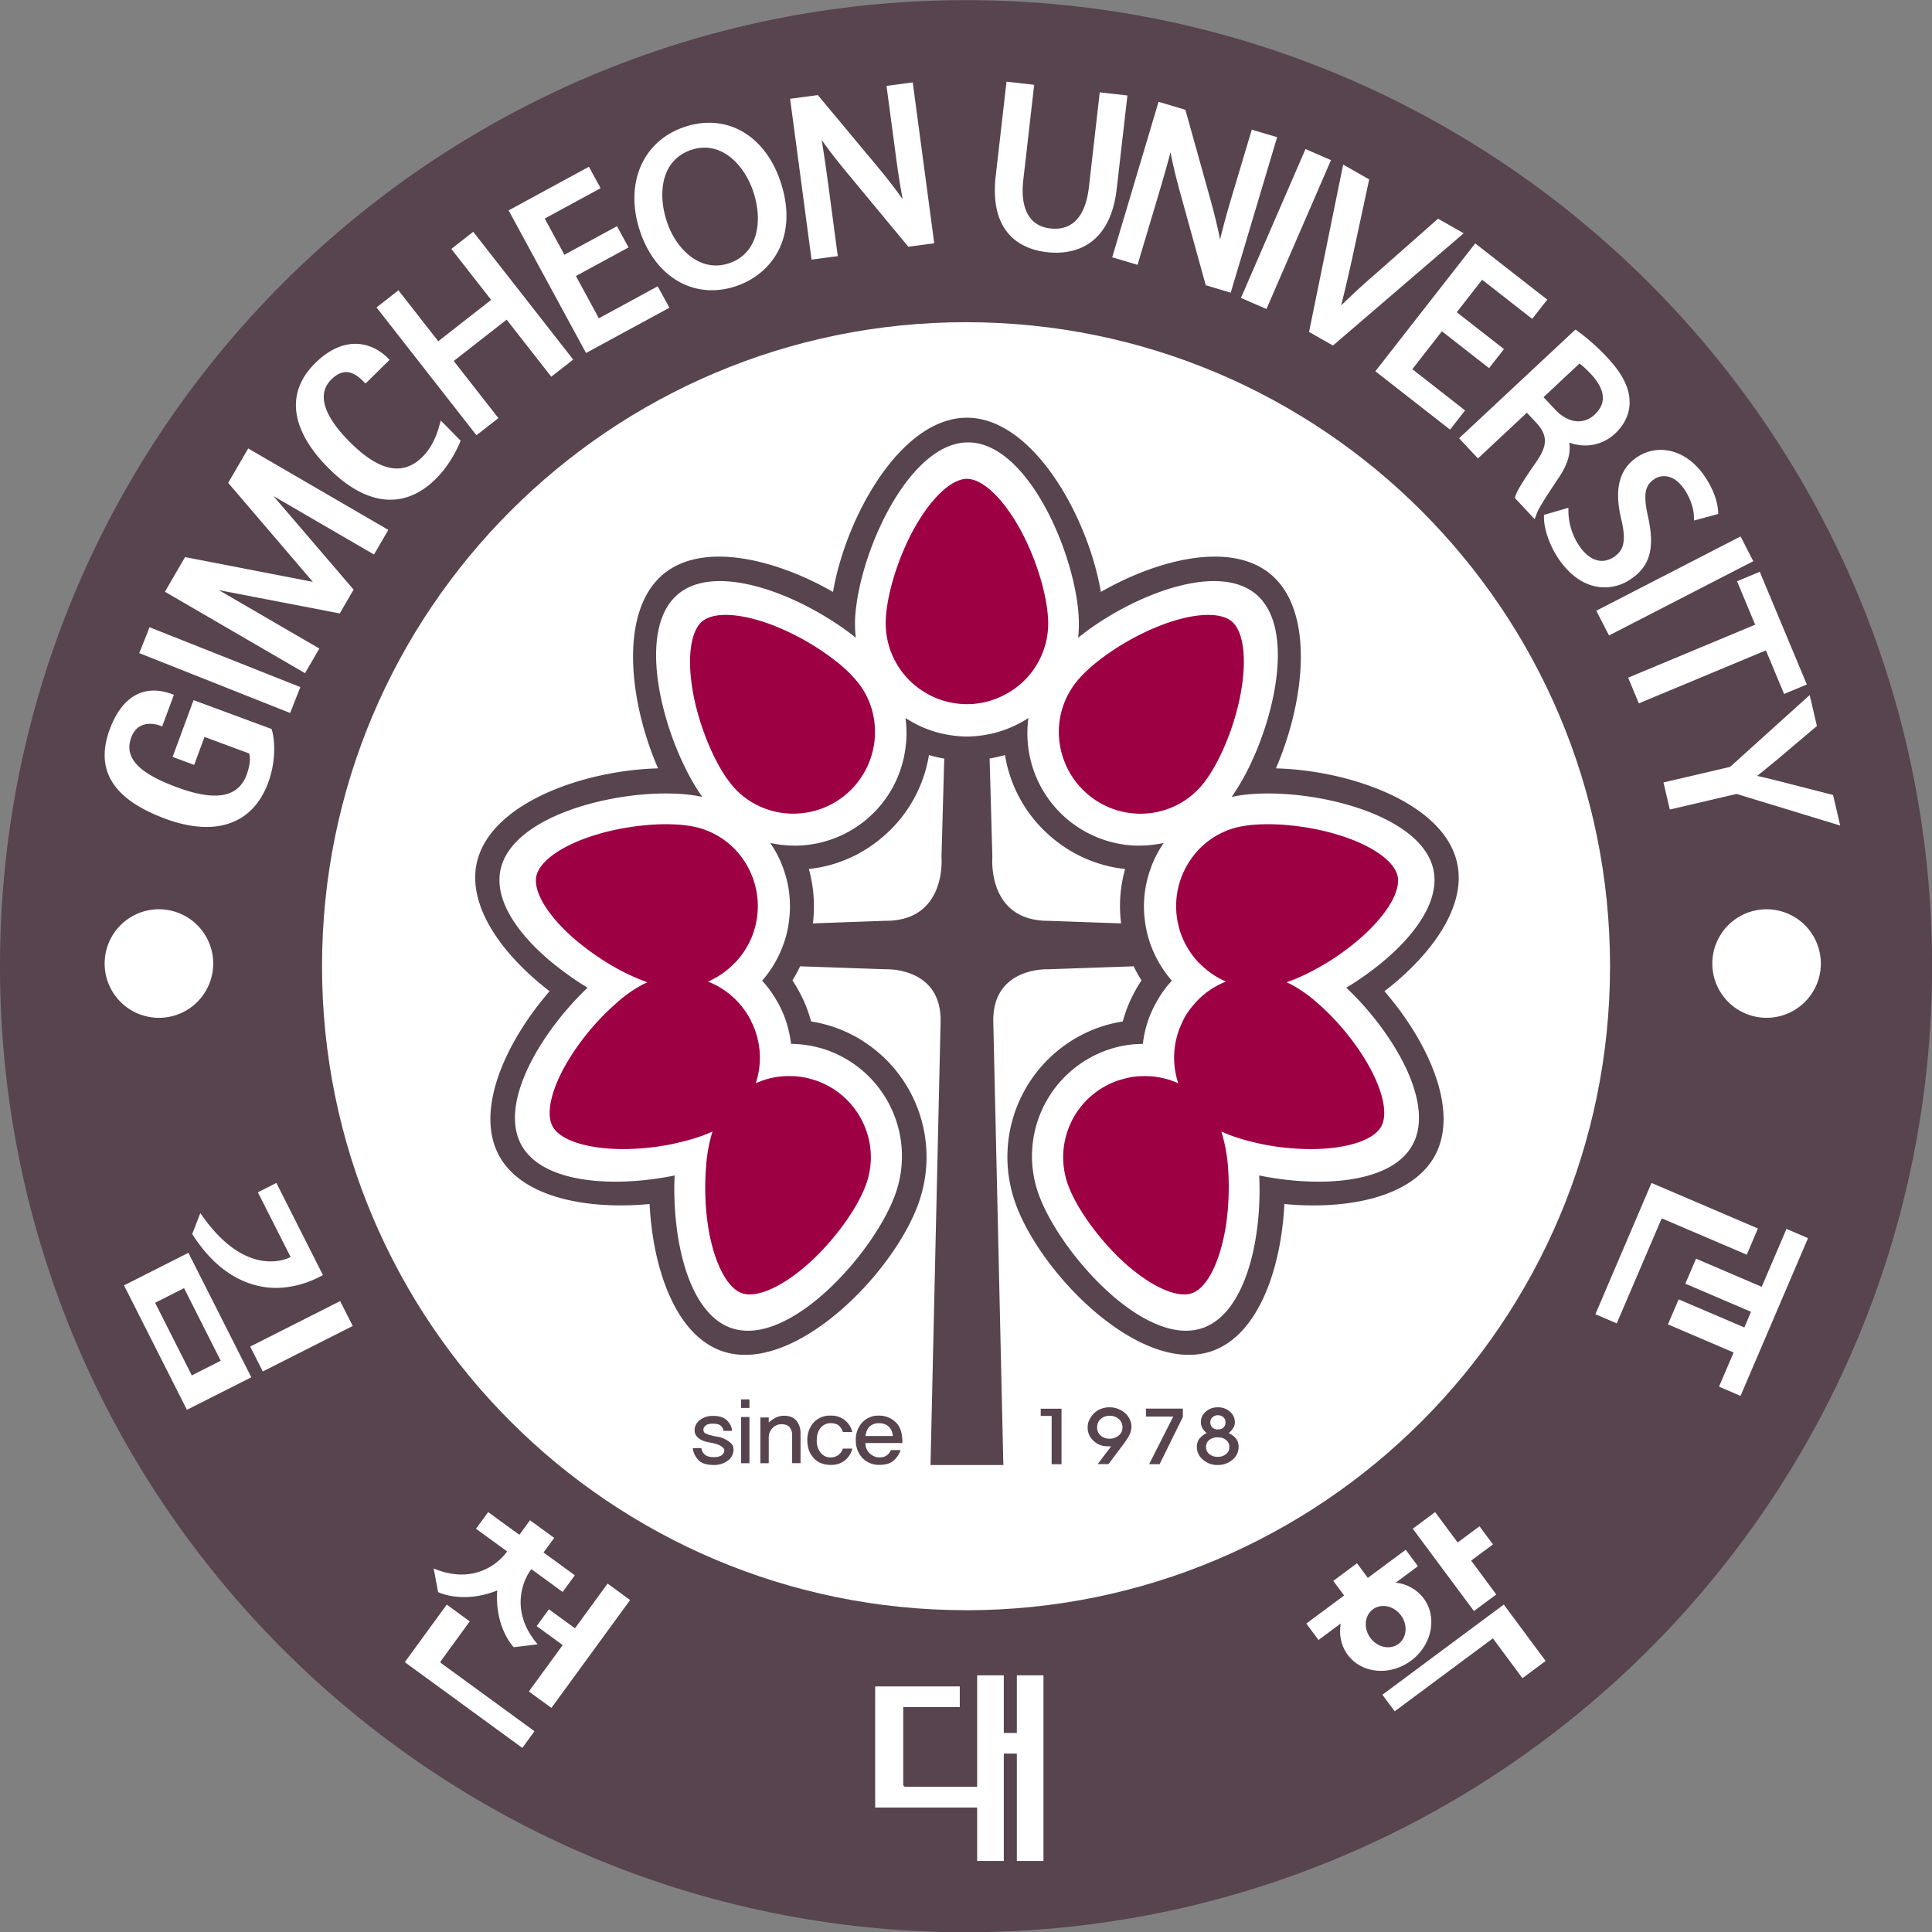<svg xmlns="http://www.w3.org/2000/svg" width="167.386mm" height="167.389mm" viewBox="0 0 167.386 167.389"><rect x="0" y="0" width="167.386" height="167.389" fill="#808080" stroke="none"/><path d="M52.575 165.224c0 12.25-9.93 22.18-22.18 22.18-12.249 0-22.18-9.93-22.18-22.18s9.931-22.18 22.18-22.18c12.25 0 22.18 9.93 22.18 22.18" style="fill:#fff;fill-opacity:1;fill-rule:nonzero;stroke:none;stroke-width:.353" transform="translate(-10.308 -433.006) scale(3.096)"/><path d="M30.363 184.92c-9.953 0-18.022-8.068-18.022-18.022 0-9.954 8.069-18.022 18.022-18.022 9.954 0 18.022 8.068 18.022 18.022 0 9.954-8.068 18.023-18.022 18.023m0-45.057c-14.93 0-27.034 12.104-27.034 27.034s12.104 27.034 27.034 27.034 27.034-12.104 27.034-27.034-12.104-27.034-27.034-27.034" style="fill:#57444e;fill-opacity:1;fill-rule:nonzero;stroke:none;stroke-width:.353" transform="translate(-10.308 -433.006) scale(3.096)"/><path d="M37.645 180.546a.348.348 0 0 1-.241.082.366.366 0 0 1-.235-.079.244.244 0 0 1-.09-.194.24.24 0 0 1 .084-.194.36.36 0 0 1 .246-.078c.1 0 .18.025.239.082a.24.24 0 0 1 .084.193.235.235 0 0 1-.088.188m-.385-1.025a.216.216 0 0 1 .153-.057c.06 0 .11.02.151.054.04.038.06.086.06.147 0 .064-.02.11-.058.143-.035.037-.088.053-.156.053a.211.211 0 0 1-.153-.055.19.19 0 0 1-.057-.147c0-.057.02-.102.06-.138m.453.443a.507.507 0 0 0 .131-.149.276.276 0 0 0 .042-.15.378.378 0 0 0-.138-.303.504.504 0 0 0-.34-.12.498.498 0 0 0-.339.124.376.376 0 0 0-.097.448c.028.052.07.101.127.15a.555.555 0 0 0-.217.173.399.399 0 0 0-.058.22c0 .136.058.255.174.355a.603.603 0 0 0 .402.144.62.62 0 0 0 .418-.144.467.467 0 0 0 .174-.368.39.39 0 0 0-.063-.215.553.553 0 0 0-.216-.165M32.453 179.483h.306v1.353h.276v-1.554h-.582zM34.639 180.028a.392.392 0 0 1-.258.092.363.363 0 0 1-.253-.09.29.29 0 0 1-.096-.229c0-.097.034-.175.102-.234a.359.359 0 0 1 .252-.087.37.37 0 0 1 .253.09.312.312 0 0 1 .102.242.28.28 0 0 1-.102.216m.176-.624a.646.646 0 0 0-.198-.118.65.65 0 0 0-.231-.044.653.653 0 0 0-.31.072.571.571 0 0 0-.22.207.588.588 0 0 0-.07.14.584.584 0 0 0-.02.147c0 .144.054.269.164.371.11.104.24.154.396.154h.099l-.378.498h.304l.38-.508c.093-.121.153-.212.183-.268a.592.592 0 0 0 .079-.277.487.487 0 0 0-.046-.197.592.592 0 0 0-.132-.177M35.398 179.5h.764l-.675 1.334h.293l.65-1.32v-.235h-1.032zM23.616 180.133a.651.651 0 0 0-.215-.07 1.65 1.65 0 0 1-.201-.043.658.658 0 0 1-.13-.05c-.04-.02-.057-.056-.056-.111 0-.036.022-.07.061-.104.037-.037.104-.055.203-.055.12 0 .201.028.24.075.04.048.059.09.053.126h.239c.006-.092-.037-.183-.123-.279-.084-.092-.217-.139-.395-.139a.58.58 0 0 0-.377.115c-.093.077-.142.163-.146.26a.259.259 0 0 0 .07.21.452.452 0 0 0 .197.12c.055.02.123.034.2.047.078.015.15.035.22.064.046.022.086.05.11.077.027.024.038.056.03.094a.173.173 0 0 1-.092.126.411.411 0 0 1-.205.04c-.105 0-.187-.021-.244-.07a.279.279 0 0 1-.098-.182h-.24a.54.54 0 0 0 .127.298c.082.117.236.174.464.174a.626.626 0 0 0 .378-.115.379.379 0 0 0 .17-.292c.003-.084-.017-.149-.066-.196a.707.707 0 0 0-.174-.12M24.069 180.807h.233v-1.293h-.233zM24.069 179.26h.233v-.24h-.233zM25.347 179.483a.539.539 0 0 0-.302.045.938.938 0 0 0-.203.14v-.142h-.234v1.28h.234v-.723c0-.1.037-.187.104-.26a.351.351 0 0 1 .254-.108c.1 0 .172.028.224.08a.364.364 0 0 1 .073.24v.77h.235v-.866a.552.552 0 0 0-.086-.28c-.06-.102-.162-.16-.299-.176M26.575 179.687c.11 0 .19.027.246.082a.455.455 0 0 1 .096.165h.263a.592.592 0 0 0-.605-.459.608.608 0 0 0-.477.193.718.718 0 0 0-.176.497c0 .201.059.364.176.495.117.129.276.193.477.193a.586.586 0 0 0 .605-.456h-.265a.343.343 0 0 1-.34.247.344.344 0 0 1-.284-.136.528.528 0 0 1-.105-.343c0-.142.034-.257.105-.344a.347.347 0 0 1 .284-.134M27.55 180.045c.016-.119.053-.211.12-.27a.38.38 0 0 1 .263-.088c.111 0 .202.033.269.098a.383.383 0 0 1 .11.26zm.844-.386a.657.657 0 0 0-.461-.184.61.61 0 0 0-.475.192.71.71 0 0 0-.18.496c0 .2.064.364.185.497a.634.634 0 0 0 .473.193c.187 0 .326-.045.418-.135a.707.707 0 0 0 .179-.279h-.274a.31.31 0 0 1-.099.135c-.051.047-.127.07-.227.07a.4.4 0 0 1-.387-.402h1.035c.005-.268-.056-.462-.187-.583" style="fill:#57444e;fill-opacity:1;fill-rule:nonzero;stroke:none;stroke-width:.353" transform="translate(-10.308 -433.006) scale(3.096)"/><path d="M42.86 171.894c-.515.95-2.094 1.154-3.583.975a8.531 8.531 0 0 1-.71-.115 8.7 8.7 0 0 1 .005.706c-.053 1.555-.531 3.19-1.58 3.56-1.631.575-4.031-2.13-4.606-3.765a3.147 3.147 0 0 1 2.24-4.102 3.09 3.09 0 0 1 .685-.081c.027-.228.077-.455.155-.676a3.148 3.148 0 0 1 .25-.537c.115-.203.253-.392.408-.555a3.135 3.135 0 0 1-.394-.564 3.11 3.11 0 0 1-.35-1.032 3.097 3.097 0 0 1 .14-1.517c.09-.265.22-.515.375-.742-.272.059-.547.082-.826.073a3.15 3.15 0 0 1-1.85-.717 3.148 3.148 0 0 1-1.11-2.853 3.192 3.192 0 0 1-1.05.443c-.216.046-.44.076-.671.076-.163 0-.325-.016-.48-.041a3.006 3.006 0 0 1-.53-.13 3.223 3.223 0 0 1-.71-.348c.035.26.04.524.007.784a3.127 3.127 0 0 1-1.116 2.07 3.143 3.143 0 0 1-1.849.716 3.335 3.335 0 0 1-.829-.073c.16.227.287.477.378.742.169.474.22.992.139 1.52a3.395 3.395 0 0 1-.03.174 3.204 3.204 0 0 1-.319.855c-.03.051-.055.101-.085.148a3.304 3.304 0 0 1-.307.416c.153.163.289.352.406.555.016.025.028.05.043.075.083.15.15.304.206.462.077.22.126.448.155.676a3.135 3.135 0 0 1 1.006.175 3.149 3.149 0 0 1 1.92 4.008c-.573 1.636-2.974 4.34-4.607 3.766-1.05-.371-1.525-2.006-1.58-3.561-.01-.24-.01-.476.004-.706a8.492 8.492 0 0 1-.709.115c-1.49.18-3.07-.026-3.585-.975-.557-1.03.29-2.676 1.37-3.89.158-.18.323-.348.486-.504a8.125 8.125 0 0 1-.6-.4c-1.132-.82-2.044-1.917-1.836-2.901.308-1.444 2.94-2.17 4.758-2.133.317.006.61.035.863.09.01 0 .017.004.026.006a6.003 6.003 0 0 1-.459-.777c-.804-1.604-1.287-4.017-.214-4.903.942-.78 2.834-.18 4.25.716.261.162.502.334.719.51a3.395 3.395 0 0 1 .011-.874c.222-1.806 1.553-4.594 3.131-4.594 1.578 0 2.858 2.788 3.07 4.594.02.173.03.34.03.492 0 .13-.007.256-.021.381.217-.175.457-.347.715-.51 1.42-.894 3.31-1.496 4.254-.715 1.073.886.588 3.299-.214 4.903-.146.29-.303.553-.46.777.006-.002.016-.006.027-.006.249-.055.545-.084.86-.09 1.82-.038 4.452.689 4.761 2.133.207.984-.705 2.08-1.837 2.901a7.912 7.912 0 0 1-.603.4c.166.156.331.323.49.504 1.08 1.214 1.927 2.86 1.367 3.89m-8.16-6.204a.05.05 0 0 1 .002.01l-2.04-.072c-1.719 0-1.562-1.78-1.562-1.78l-.077-2.762.056-.009c.125-.025.25-.052.374-.088a3.81 3.81 0 0 0 1.338 2.33c.6.5 1.305.783 2.024.859-.136.48-.178.99-.114 1.512m-6.587-.063-2.038.073.002-.006a3.888 3.888 0 0 0-.114-1.516 3.768 3.768 0 0 0 2.021-.858 3.804 3.804 0 0 0 1.34-2.33c.14.041.282.074.428.098l-.077 2.76s.157 1.78-1.562 1.78m15.994-1.606c-.357-1.681-2.99-2.607-5.074-2.66.81-1.864 1.1-4.4-.152-5.437-1.107-.918-3.138-.423-4.746.499-.362-2.115-1.903-4.875-3.748-4.875-1.845 0-3.383 2.76-3.748 4.875-1.61-.922-3.64-1.417-4.745-.499-1.25 1.038-.964 3.573-.15 5.437-2.087.053-4.721.979-5.076 2.66-.26 1.228.745 2.582 2.04 3.576-1.221 1.408-2.105 3.328-1.414 4.6.64 1.18 2.477 1.52 4.213 1.355.088 1.792.716 3.652 2.017 4.113 1.996.7 4.816-2.157 5.517-4.157a3.848 3.848 0 0 0-2.345-4.897 4.062 4.062 0 0 0-.67-.169 3.727 3.727 0 0 0-.332-.83c-.056-.11-.124-.216-.19-.32a3.513 3.513 0 0 0 .215-.392l2.394.083s1.538-.073 1.538 1.428l-.283 12.445h2.038l-.282-12.445c0-1.5 1.537-1.428 1.537-1.428l2.392-.083c.004.005.005.01.008.016.064.13.135.256.211.377-.067.103-.132.209-.191.32a3.761 3.761 0 0 0-.332.83c-.225.037-.45.091-.67.168a3.845 3.845 0 0 0-2.342 4.898c.7 2 3.518 4.856 5.515 4.156 1.3-.46 1.93-2.32 2.019-4.113 1.73.166 3.57-.174 4.212-1.354.691-1.272-.193-3.193-1.412-4.6 1.292-.995 2.299-2.349 2.036-3.576" style="fill:#57444e;fill-opacity:1;fill-rule:nonzero;stroke:none;stroke-width:.353" transform="translate(-10.308 -433.006) scale(3.096)"/><path d="M40.728 168.447a6.075 6.075 0 0 0-.53-.518 3.832 3.832 0 0 0-.673-.486 2.076 2.076 0 0 0-.193-.095c.3-.101.626-.257.952-.443a6.697 6.697 0 0 0 1.128-.803c.726-.642 1.12-1.299 1.028-1.724-.089-.42-.716-.863-1.64-1.149-.928-.29-2.07-.384-2.78-.233h-.006a2.215 2.215 0 0 0-1.378.938 2.293 2.293 0 0 0-.344 1.76l.01.037c.033.154.082.3.147.44.098.21.22.398.369.566.039.045.08.084.123.124.203.197.439.358.698.467a2.25 2.25 0 0 0-.828.56c-.131.144-.254.298-.35.478l-.039.084a2.291 2.291 0 0 0-.22.74c-.04.335-.004.67.1.985a2.216 2.216 0 0 0-.964-.201 2.11 2.11 0 0 0-.67.109c-.021.005-.044.01-.064.018a2.27 2.27 0 0 0-1.399 2.882c.24.689.917 1.618 1.645 2.263.728.638 1.43.945 1.837.802.407-.142.761-.823.93-1.778.056-.323.088-.666.095-1.011.007-.251 0-.5-.018-.74a4.483 4.483 0 0 0-.186-.995c.27.125.6.232.962.313.233.057.48.1.729.13.297.033.597.052.885.049.967-.014 1.694-.257 1.9-.636.206-.381.018-1.125-.499-1.946a6.953 6.953 0 0 0-.756-.987M36.976 161.819c.045-.053.089-.111.131-.173.415-.59.794-1.54.947-2.409.173-.953.073-1.716-.259-1.991-.333-.273-1.097-.232-1.998.12a7.07 7.07 0 0 0-1.723.98c-.241.19-.45.385-.604.572-.294.358-.46.783-.501 1.22-.063.722.22 1.47.824 1.969a2.272 2.272 0 0 0 1.929.473 2.226 2.226 0 0 0 1.254-.761M27.305 158.918a3.764 3.764 0 0 0-.602-.571 7.024 7.024 0 0 0-1.72-.981c-.902-.352-1.669-.393-2-.12-.332.275-.432 1.038-.261 1.991.156.868.536 1.819.948 2.41.046.06.09.119.132.172.33.403.776.658 1.254.761a2.286 2.286 0 0 0 2.75-2.443 2.201 2.201 0 0 0-.501-1.22M24.577 169.19a2.217 2.217 0 0 0-.18-.653l-.042-.087c-.013-.028-.023-.056-.04-.085a2.359 2.359 0 0 0-.346-.477 2.272 2.272 0 0 0-.828-.56c.26-.11.497-.272.7-.472.04-.039.082-.076.117-.119a2.27 2.27 0 0 0 .528-1.043 2.287 2.287 0 0 0-.343-1.76 2.228 2.228 0 0 0-1.38-.938h-.003c-.71-.15-1.853-.058-2.78.233-.925.285-1.554.73-1.641 1.149-.09.425.302 1.082 1.027 1.724a7.287 7.287 0 0 0 1.127.803c.326.186.655.338.953.443-.065.029-.128.059-.191.095a3.637 3.637 0 0 0-.674.486 6.924 6.924 0 0 0-1.288 1.505c-.516.82-.707 1.565-.5 1.946.206.38.934.621 1.902.636.288.003.585-.016.885-.05.248-.03.495-.072.728-.13.361-.08.69-.187.96-.312a4.27 4.27 0 0 0-.18.995 7.235 7.235 0 0 0 .071 1.751c.168.955.525 1.636.932 1.778.408.143 1.11-.164 1.835-.802.73-.645 1.409-1.574 1.647-2.263.412-1.175-.217-2.465-1.398-2.882-.02-.009-.044-.013-.065-.019a2.119 2.119 0 0 0-.667-.109 2.207 2.207 0 0 0-.965.202c.105-.315.14-.65.1-.984M30.388 153.26c-.429 0-.991.524-1.466 1.37-.475.848-.807 1.952-.807 2.68a2.256 2.256 0 0 0 1.093 1.923c.222.136.464.233.723.285a2.244 2.244 0 0 0 1.105-.048c.188-.057.366-.136.532-.237a2.244 2.244 0 0 0 1.094-1.924c0-.727-.332-1.831-.807-2.679-.475-.846-1.036-1.37-1.467-1.37" style="fill:#9e0044;fill-opacity:1;fill-rule:nonzero;stroke:none;stroke-width:.353" transform="translate(-10.308 -433.006) scale(3.096)"/><path d="M54.284 166.823a1.518 1.518 0 1 1-3.037.001 1.518 1.518 0 0 1 3.037 0M9.296 166.823a1.519 1.519 0 1 1-3.038.001 1.519 1.519 0 0 1 3.038 0M10.659 178.191l.023.048.048-.024 2.423-1.225.048-.024-.024-.047-.305-.602-.023-.047-.048.024-2.423 1.224-.048.025.025.048zM8.718 174.37l-.01.025.016.023c.541.838 1.206 1.327 1.98 1.455.794.13 1.494-.244 1.523-.26l.093-.047.048-.024-.025-.047-1.255-2.484-.025-.048-.047.024-.422.214-.048.024.024.048.892 1.763-.016.007c-.05.028-1.202.617-2.453-1.154l-.057-.082-.037.094zM8.697 178.349l-1.002-1.982c-.005-.01-.02-.039-.02-.048.002-.001.007-.01.035-.022l.77-.39 1.026 2.032zm-.095-3.43-1.802.911 1.76 3.482 1.802-.91zM18.69 184.893l-.031.043-.28.385-.032.043.043.032.686.5-.915 1.255-.031.044.043.031.544.397.043.031.031-.042 2.14-2.934.03-.044-.042-.03-.543-.398-.044-.031-.031.043-.881 1.208-.687-.5z" style="fill:#fff;fill-opacity:1;fill-rule:nonzero;stroke:none;stroke-width:.353" transform="translate(-10.308 -433.006) scale(3.096)"/><path d="m15.584 184.384.005.027.024.012c.03.014.694.318 1.631-.056-.07 1.008.424 1.546.446 1.57l.018.02.028-.005.544-.066.093-.012-.059-.074c-.776-.982-.24-1.849-.164-1.96l.05-.069.832.607.043.03.031-.042.278-.38.03-.043-.042-.032-.832-.607.268-.365.03-.043-.044-.032-.59-.43-.043-.032-.031.043-.266.365-.83-.604-.043-.031-.032.042-.278.38-.03.044.042.031.828.603-.04.053c-.033.045-.692.922-1.927.459l-.089-.034.018.093zM15.677 186.403c-.023-.017-.027-.039-.01-.062l.808-1.108-.643-.47-.887 1.216-.014.022h-.002l-.271.373 3.288 2.4.341-.467zM52.162 174.95l.05.02.02-.048.27-.635.022-.05-.05-.02-2.88-1.233-.049-.02-.021.049-1.528 3.575-.021.05.048.02.502.214.049.021.02-.049 1.237-2.89zm1.715-.463-.506-.217-.048-.02-.021.048-.673 1.572-1.788-.766-.048-.02-.022.048-.258.603-.021.049.05.02 1.788.766-.186.437-1.79-.765-.048-.02-.022.048-.258.603-.02.049.049.021 1.788.765-.388.908-.02.049.049.02.504.217.049.021.021-.05 1.847-4.317.02-.048zM45.444 184.805l-.032-.042-.043.031-3.311 2.459-.043.032.031.043.281.379.033.042.042-.032 2.705-2.009.795 1.072.033.042.042-.031.564-.42.042-.03-.032-.044zm-3.765.891c-.197-.266-.167-.625.069-.8.235-.175.587-.1.785.167.198.266.168.624-.068.8-.235.174-.588.1-.786-.167m1.136.638c.586-.435.745-1.218.355-1.744a1.125 1.125 0 0 0-.784-.44l.58-.43.042-.03-.03-.044-.28-.375-.031-.042-.043.032-1.017.754-.271-.365-.033-.043-.043.031-.577.43-.043.031.032.043.272.366-1.015.753-.043.032.03.043.28.374.032.044.042-.033.58-.43c-.055.307.005.622.194.877.39.527 1.185.6 1.77.165m1.73-1.433.032.044.043-.032.54-.401.042-.031-.032-.044-.67-.904.567-.422.042-.031-.032-.044-.312-.421-.032-.044-.043.033-.568.422-.599-.807-.032-.043-.042.031-.54.401-.044.032.032.043zM31.785 188.355h-.365v-1.613h-.746v3.12h-1.995c-.048 0-.073-.024-.073-.073v-2.157h1.582v-.58H27.82v3.39h2.854v1.495h.746v-3.005h.365v3.005h.745v-5.195h-.745zM21.786 147.966l-.05-.093-.095.05-1.553.844-.642-1.183 1.379-.749.094-.051-.051-.094-.221-.406-.052-.094-.093.051-1.378.748-.55-1.013 1.468-.798.094-.051-.05-.094-.225-.412-.05-.094-.095.051-2.058 1.118-.095.052.051.093 2.064 3.803.052.094.094-.051 2.143-1.164.094-.05-.05-.095zM53.214 159.181l.042.1.099-.042.438-.183.099-.041-.041-.099-1.235-2.956-.04-.1-.099.042-.438.183-.1.042.042.098.465 1.116-3.456 1.442-.098.041.041.1.217.52.042.1.098-.042 3.457-1.442zM28.886 142.272l-.014-.106-.106.014-.522.07-.106.014.014.106.24 1.8c.06.45.12.854.198 1.264a14.844 14.844 0 0 0-.68-.88l-1.656-1.988-.039-.045-.058.008-.611.081-.106.015.014.105.572 4.29.015.105.106-.014.522-.07.106-.013-.015-.107-.244-1.832c-.069-.51-.127-.922-.193-1.313.197.28.437.589.735.948l1.652 1.994.038.046.058-.007.56-.075.106-.014-.013-.107zM16.638 146.43l-.066-.084-.084.066-.445.348-.084.066.066.084 1.049 1.342-1.48 1.157-1.049-1.34-.066-.086-.084.067-.445.348-.084.065.066.085 2.665 3.408.066.084.085-.066.444-.348.085-.066-.066-.084-1.184-1.514 1.48-1.157 1.184 1.513.066.084.083-.066.446-.347.084-.066-.066-.085zM52.394 155.564l-.05-.095-.257-.503-.05-.095-.095.05-3.846 1.98-.095.05.048.094.259.503.049.094.094-.048 3.848-1.981zM7.614 157.452l-.1-.04-.038.1-.21.525-.04.1.1.039 4.022 1.596.1.04.04-.1.207-.525.04-.1-.1-.039zM24.392 146.657a1.101 1.101 0 0 1-.663.57c-.791.268-1.472-.376-1.733-1.151-.27-.8-.167-1.735.673-2.02.83-.28 1.482.404 1.737 1.157.18.535.175 1.06-.014 1.444m-1.912-3.243c-.534.18-.942.53-1.179 1.01-.27.547-.29 1.229-.057 1.92.226.67.642 1.182 1.17 1.443.466.23.987.257 1.518.079.995-.337 1.762-1.375 1.234-2.937-.44-1.3-1.52-1.91-2.686-1.515M54.783 162.781l-.142-.612-.016-.063-.062-.016-1.305-.334-.222-.056c-.184-.047-.362-.09-.534-.127.135-.107.265-.215.402-.327l.195-.16 1.026-.868.05-.042-.016-.063-.146-.625-.042-.177-.134.121-2.092 1.888-1.76.412-.105.024.025.104.128.55.025.104.104-.024 1.765-.413 2.722.831.177.054zM46.524 150.974l1.007-.942c.067.051.178.144.327.304.22.236.333.47.326.677-.006.16-.082.31-.228.447a.66.66 0 0 1-.477.19c-.218-.008-.439-.124-.638-.337zm.719 1.272c.456.164.935.073 1.287-.257.265-.247.412-.572.402-.89-.006-.393-.205-.786-.625-1.235a5.85 5.85 0 0 0-.819-.732l-.07-.05-.064.059-3.115 2.91-.078.073.072.078.382.408.073.078.08-.073 1.29-1.206.286.306c.299.345.292.618-.028 1.078-.357.513-.535.803-.577.943l-.018.058.042.045.395.423.118.126.06-.162c.063-.169.324-.566.633-1.028.234-.355.322-.668.274-.952M48.962 156.068c.539-.36.68-.861.49-1.731-.14-.628-.1-.887.169-1.068a.493.493 0 0 1 .373-.074c.173.034.336.159.472.36.186.278.258.563.265.736l.005.135.13-.035.464-.126.084-.023-.005-.086c-.009-.135-.06-.498-.37-.96-.264-.392-.618-.648-1-.723a1.184 1.184 0 0 0-.905.185c-.498.335-.639.907-.431 1.75.153.644.033.875-.21 1.038-.33.22-.69.104-.97-.311a1.78 1.78 0 0 1-.302-.926l-.002-.14-.135.04-.471.137-.078.023.001.08c.001.32.165.786.399 1.134.294.439.66.712 1.06.791a1.28 1.28 0 0 0 .967-.206M44.328 151.345l-.084-.066-1.392-1.088.828-1.061 1.236.966.085.065.066-.084.284-.364.066-.084-.084-.066-1.237-.966.71-.909 1.317 1.03.085.065.065-.084.289-.37.067-.084-.085-.066-1.847-1.442-.084-.066-.066.084-2.664 3.41-.065.084.084.066 1.922 1.502.084.066.066-.084.288-.37zM39.069 143.699l-.103-.031-.504-.15-.103-.031-.03.102-.52 1.741c-.13.435-.24.828-.337 1.234-.06-.31-.143-.656-.259-1.082l-.696-2.493-.017-.056-.056-.017-.59-.177-.104-.03-.03.102-1.236 4.147-.031.102.103.03.504.151.103.03.03-.102.529-1.771c.147-.494.262-.892.362-1.276.066.335.157.715.281 1.165l.69 2.497.016.057.056.017.541.162.103.03.03-.103 1.237-4.146zM34.867 142.639l.012-.107-.106-.012-.562-.064-.106-.012-.012.106-.292 2.551c-.055.473-.201.807-.433.992-.171.135-.39.19-.651.159-.578-.066-.845-.55-.751-1.361l.292-2.551.013-.106-.107-.013-.561-.064-.107-.012-.012.106-.29 2.532c-.194 1.69.811 2.062 1.426 2.133.507.058.948-.05 1.277-.31.375-.3.605-.788.682-1.454zM40.577 144.34l-.098-.042-.519-.225-.098-.043-.042.099-1.721 3.97-.044.098.099.042.518.225.099.042.042-.098 1.721-3.97zM44.29 146.388l-.132-.075-.519-.296-.066-.037-.057.05-1.695 1.495a20.05 20.05 0 0 0-.963.885c.105-.404.201-.83.3-1.267l.47-2.186.016-.077-.068-.039-.53-.302-.129-.073-.03.145-.909 4.461-.016.077.067.037.536.306.066.037.057-.048 3.487-2.994zM11.817 158.67l.049.028.027-.048.345-.593.028-.048-.048-.028-2.765-1.607 3.345.645.04.007.019-.034.348-.599.02-.033-.026-.03-2.217-2.588 2.765 1.607.049.028.027-.047.345-.593.028-.048-.048-.029-3.825-2.223-.048-.028-.028.049-.512.881-.02.034.026.03 2.342 2.739-3.536-.685-.04-.007-.019.034-.515.887-.028.048.047.028zM12.495 152.932c1.065 1.085 2.136 1.206 3.018.341.38-.373.597-.815.693-1.046l.014-.034-.026-.026-.463-.472-.068-.068-.024.092-.006.02c-.04.147-.16.592-.488.912-.552.543-1.227.393-2.062-.458-.498-.508-.987-1.218-.478-1.717.376-.37.673-.169.913.076l.04.04.04-.039.594-.584.039-.039-.038-.04c-.453-.46-1.227-.67-2.039.127-.827.813-.707 1.848.34 2.915M10.929 160.26l-.026-.01-2.104-.778-.053-.02-.019.052-.548 1.486-.02.051.053.02.499.184.052.02.02-.053.269-.73 1.248.462c.031.082.047.283-.07.599-.233.632-.87.747-1.943.35-1.096-.404-1.491-.836-1.284-1.4.15-.404.518-.432.813-.324l.053.02.018-.052.29-.782.019-.052-.053-.019c-.782-.29-1.4.061-1.743.987-.42 1.14.09 1.958 1.561 2.502 1.398.516 2.445.149 2.872-1.008.243-.656.174-1.255.104-1.48z" style="fill:#fff;fill-opacity:1;fill-rule:nonzero;stroke:none;stroke-width:.353" transform="translate(-10.308 -433.006) scale(3.096)"/></svg>